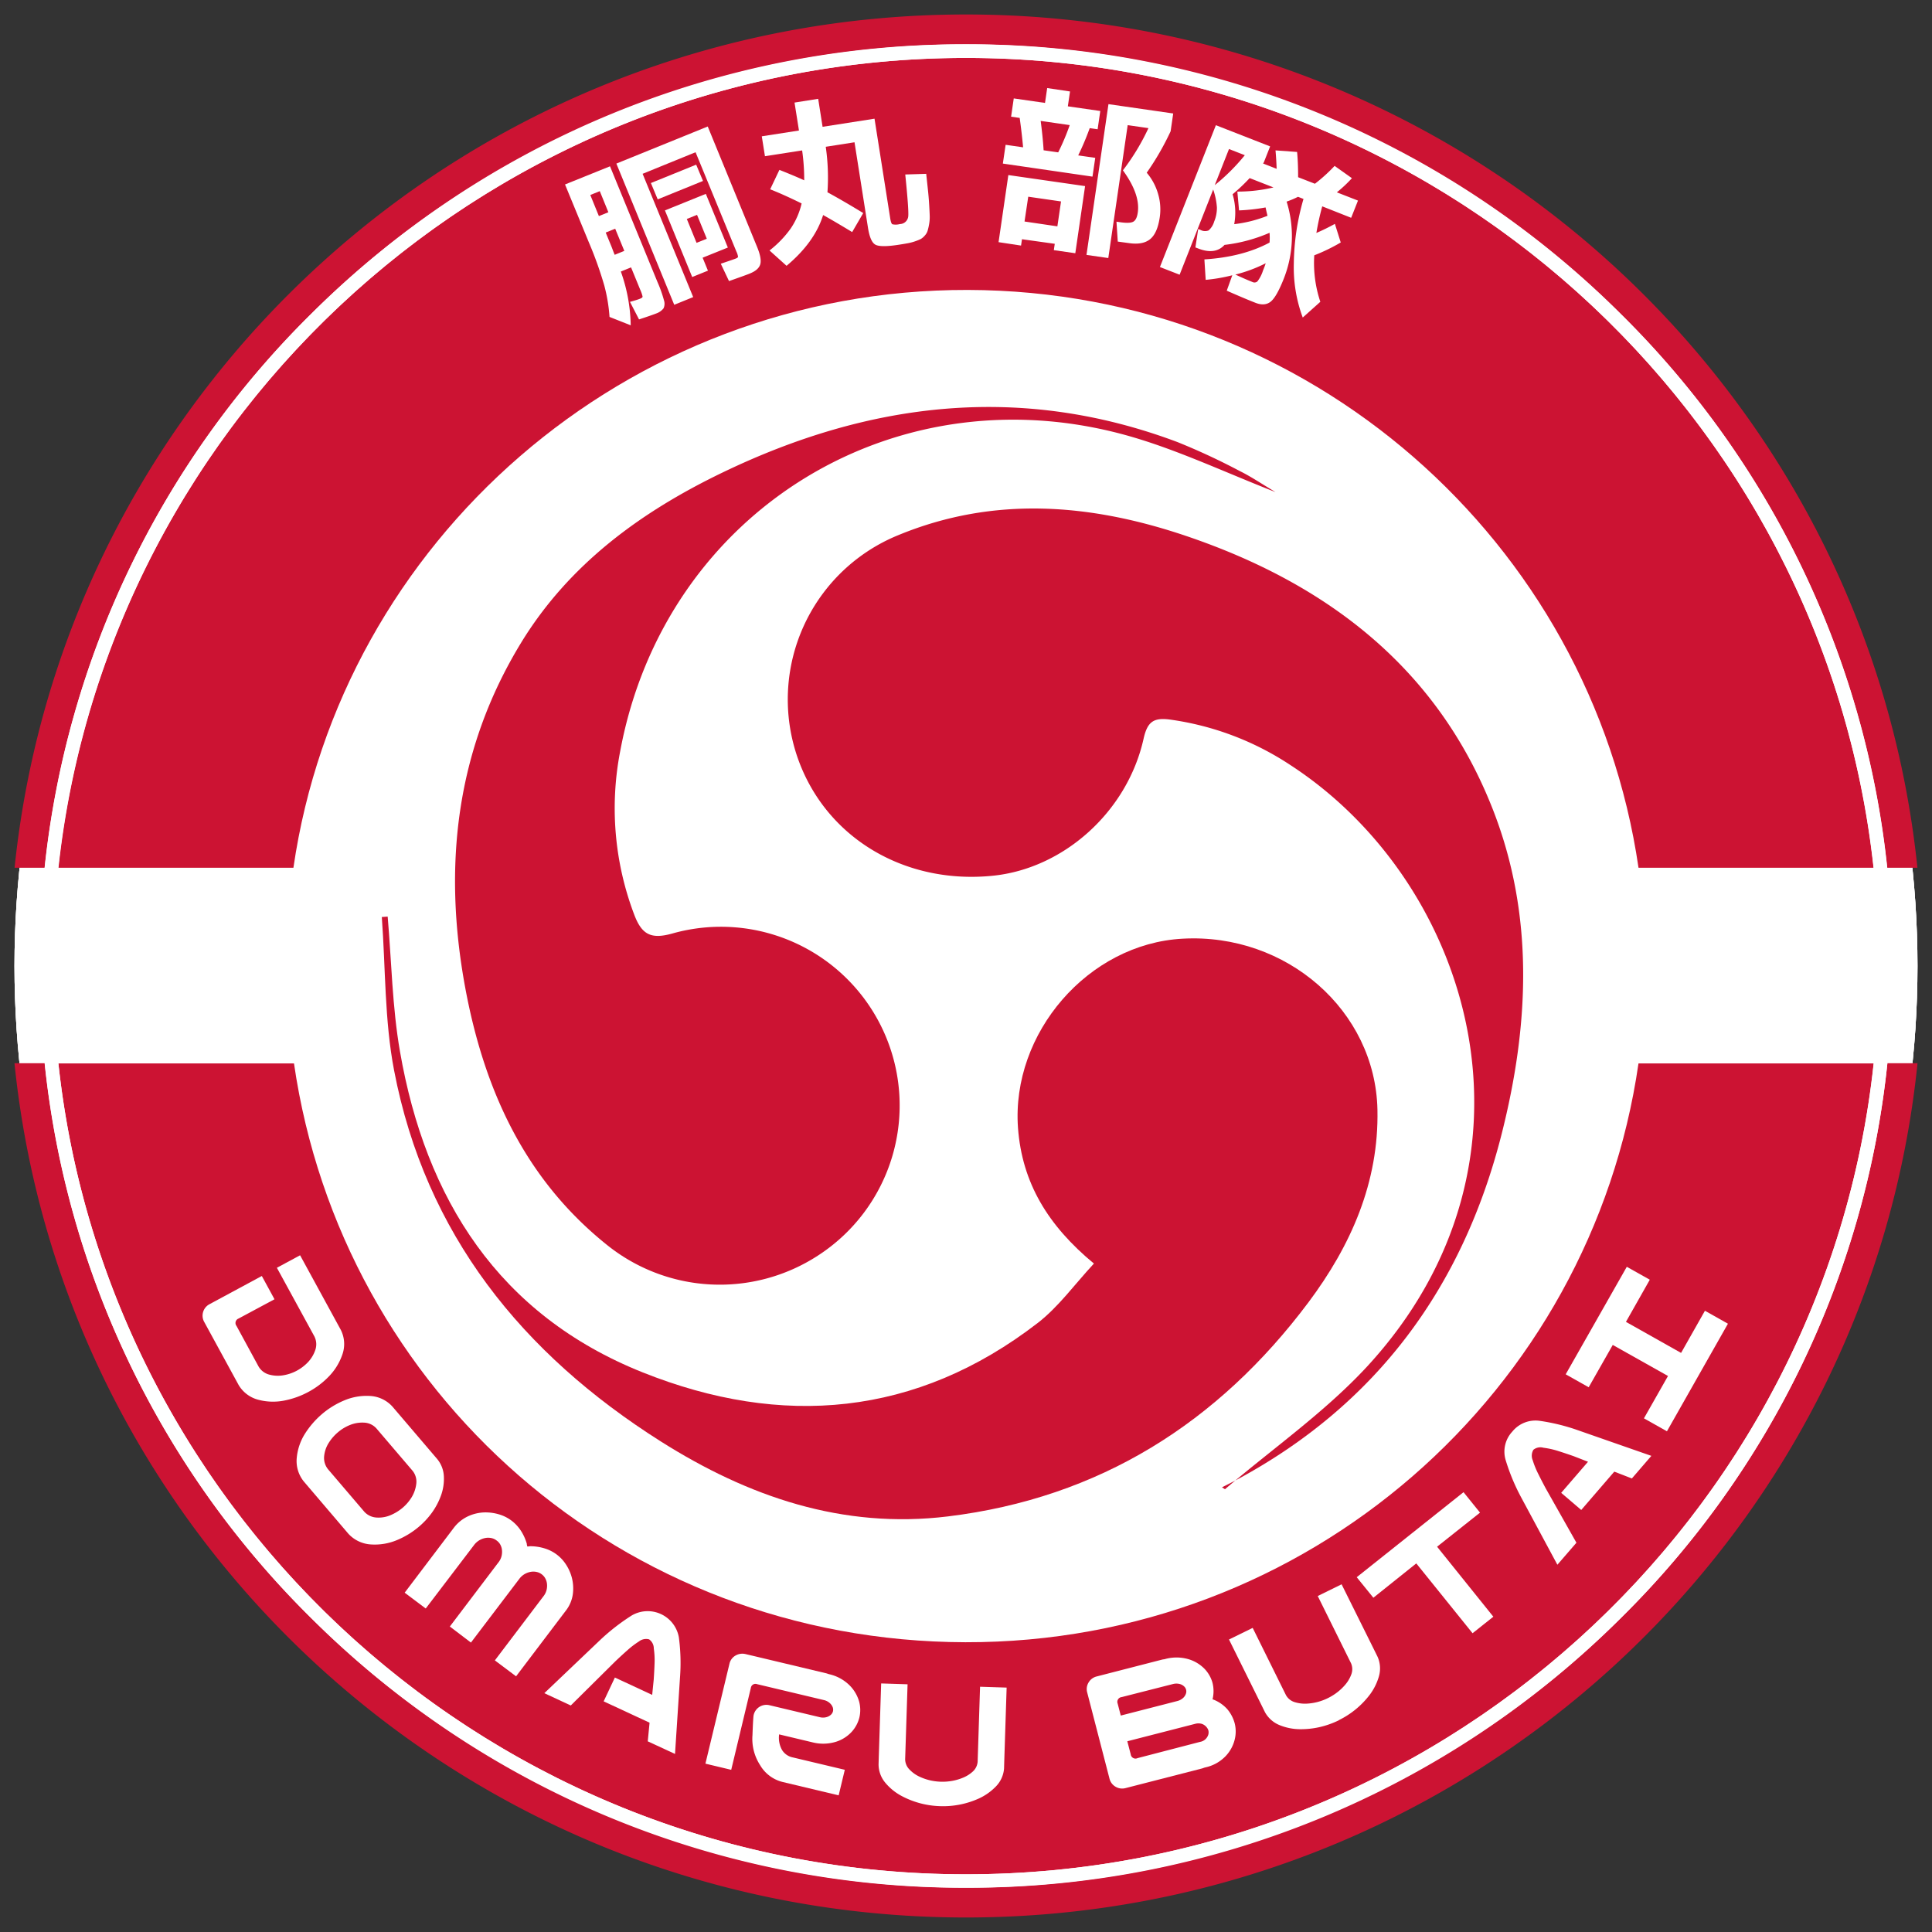 <svg xmlns="http://www.w3.org/2000/svg" viewBox="0 0 566.93 566.93"><rect x="0" y="0" width="566.93" height="566.93" fill="#333333" stroke="none"/><defs><style>.cls-1{fill:#fff;}.cls-2{fill:#cc1333;}.cls-3{fill:#feffff;}</style></defs><title>Domaru Butai</title><g id="Capa_2" data-name="Capa 2"><ellipse class="cls-1" cx="283.46" cy="283.46" rx="279.21" ry="277.77"/><ellipse class="cls-1" cx="283.46" cy="283.46" rx="279.21" ry="277.77"/><ellipse class="cls-1" cx="283.46" cy="283.46" rx="279.21" ry="277.77"/></g><g id="Capa_1" data-name="Capa 1"><path class="cls-2" d="M284,85.08c100.14.24,182.84,73.86,196.81,169.56h69C535.27,121.21,421.38,17,283.46,17S31.66,121.21,17.16,254.64H86.1C100,158.86,183.64,84.84,284,85.08Z"/><path class="cls-2" d="M283.46,550c138,0,252-104.37,266.34-237.94h-69c-13.93,96.33-97,170.07-197.53,169.84-100.68-.23-183-73.53-197-169.84H17.13C31.5,445.58,145.45,550,283.46,550Z"/><path class="cls-2" d="M553.84,312a267.82,267.82,0,0,1-78.13,162.71,272.87,272.87,0,0,1-384.49,0A267.77,267.77,0,0,1,13.09,312H4.25c14.37,140.8,133.9,250.67,279.21,250.67S548.3,452.81,562.68,312Z"/><path class="cls-2" d="M283.46,13A270.78,270.78,0,0,1,475.71,92.21a267.84,267.84,0,0,1,78.1,162.43h8.84C548.14,114,428.69,4.25,283.46,4.25S18.79,114,4.28,254.64h8.84A267.84,267.84,0,0,1,91.22,92.21,270.78,270.78,0,0,1,283.46,13Z"/><path class="cls-3" d="M283.46,553.94a270.78,270.78,0,0,0,192.25-79.22A267.82,267.82,0,0,0,553.84,312h-4C535.43,445.58,421.48,550,283.46,550S31.5,445.58,17.13,312h-4A267.77,267.77,0,0,0,91.22,474.72,270.78,270.78,0,0,0,283.46,553.94Z"/><path class="cls-3" d="M283.46,17c137.92,0,251.81,104.23,266.31,237.66h4a267.84,267.84,0,0,0-78.1-162.43,272.87,272.87,0,0,0-384.49,0,267.84,267.84,0,0,0-78.1,162.43h4C31.66,121.21,145.55,17,283.46,17Z"/><path class="cls-1" d="M187.88,87.63c.47-.19.69-.39.68-.61a10.55,10.55,0,0,0-.69-2l-2.69-6.56-3,1.22a49.25,49.25,0,0,1,2.9,15.78L178.86,93a48.59,48.59,0,0,0-1.54-9.24,111.25,111.25,0,0,0-4.52-12.63l-7-17L179,48.8l13.95,34a37.33,37.33,0,0,1,1.89,5.33,3.22,3.22,0,0,1-.13,2.35A4.66,4.66,0,0,1,192.52,92c-.73.29-2.37.87-5,1.73l-2.66-5.15Q187,88,187.88,87.63ZM175.74,63.41l2.78-1.13L176,56.09l-2.78,1.13Zm2,4.83,1.58,3.84c.13.31.31.77.53,1.37s.4,1,.52,1.32l2.83-1.15-2.68-6.51Zm42.36,12c-.88.36-2.94,1.1-6.18,2.24l-2.41-5.09c2.57-.87,4.06-1.38,4.45-1.54s.6-.33.61-.52a5.26,5.26,0,0,0-.5-1.55L204.11,44.67,188.57,51l14.84,36.18-5.56,2.26L180.87,48l26.81-10.88L222.1,72.31c1,2.38,1.31,4.12,1,5.22S221.81,79.54,220.08,80.24ZM193,58.5l-2-4.79,13.29-5.39,2,4.78Zm13.18,17.12,1.56,3.8-4.62,1.87-8-19.55,12-4.85,6.46,15.75Zm-1.78-4.36,3-1.21-2.86-7-3,1.2Z"/><path class="cls-1" d="M264.07,65.75a2.51,2.51,0,0,0,2.45-2.28q.18-1.92-.88-12.27l6.15-.19q.33,3.08.54,5.07c.14,1.33.25,2.69.33,4.07s.14,2.49.16,3.28a11.65,11.65,0,0,1-.2,2.47,16.82,16.82,0,0,1-.45,1.91,3.76,3.76,0,0,1-.82,1.34,4.53,4.53,0,0,1-1.18,1,16.17,16.17,0,0,1-1.67.67,15,15,0,0,1-2.08.55c-.65.12-1.53.27-2.64.44q-5.32.83-6.88,0t-2.21-5.06l-3.94-25-8.44,1.32a63,63,0,0,1,.5,13.35q4.62,2.51,10.5,6.1l-3.25,5.58q-5.24-3.18-8.52-5-2.49,8-10.73,14.9l-5-4.5A30.85,30.85,0,0,0,232,67.09a21.84,21.84,0,0,0,3.23-7.39Q230,57.12,226,55.55l2.71-5.7c3.15,1.25,5.57,2.27,7.28,3.06a61.29,61.29,0,0,0-.61-8.77l-10.91,1.7L223.54,40l10.91-1.7-1.3-8.2L240.09,29l1.29,8.21,15.24-2.38,4.61,29.26c.16,1,.37,1.57.63,1.72A4.72,4.72,0,0,0,264.07,65.75Z"/><path class="cls-1" d="M299.89,70.2l-.27,1.86-6.6-1,2.87-19.69,22.52,3.24-2.87,19.7-6.3-.91.27-1.86ZM294.28,48l.81-5.51,5.13.74q-.37-4.1-1-8.63l-2.52-.36.78-5.36,9.17,1.32.64-4.36,6.7,1-.64,4.36,9.52,1.37-.78,5.36-2.32-.33a81.09,81.09,0,0,1-3.38,8l5,.72-.81,5.51Zm16,18.42,1.07-7.31-9.62-1.39L300.64,65Zm.24-21.71a67.47,67.47,0,0,0,3.38-8l-8.52-1.23c.42,3.23.71,6.11.86,8.62Zm26,6a16.51,16.51,0,0,1,3.31,6.19,15.9,15.9,0,0,1,.5,6.79c-.46,3.18-1.41,5.34-2.85,6.5s-3.5,1.54-6.18,1.15L328,70.89l-.38-5.84,1.11.16c1.88.27,3.15.22,3.83-.16s1.11-1.27,1.31-2.68q.78-5.31-4.36-12.39A66,66,0,0,0,337,37.6l-6.09-.88-5.69,39-6.4-.92,6.45-44.24,19,2.74-.76,5.22A79.2,79.2,0,0,1,336.47,50.72Z"/><path class="cls-1" d="M368.42,88.86q-2.94-1.14-8.44-3.56l1.63-4.53a49.56,49.56,0,0,1-7.81,1.35l-.38-6q11.28-.72,19.12-4.94a18,18,0,0,0,0-2.87,46.6,46.6,0,0,1-13.21,3.55q-2.73,3-7.7,1.07l-.85-.33.82-5.39.66.25a2.78,2.78,0,0,0,2.4.15,5.43,5.43,0,0,0,1.63-2.6,10.3,10.3,0,0,0,.8-4.17A20.07,20.07,0,0,0,356,55.61l-9.85,25-5.78-2.25,16.42-41.62,15.92,6.22-1.88,4.76a.18.18,0,0,0-.1.12.21.21,0,0,1-.11.13l4,1.57c-.06-1.8-.17-3.6-.33-5.41l6.33.46q.31,3.22.3,7.41l4.93,1.92a48.12,48.12,0,0,0,5.78-5.24l5.08,3.61a40.25,40.25,0,0,1-4.42,4.15l6.2,2.42-2,5.05L388,60.55a77.82,77.82,0,0,0-1.72,7.81c1.94-.84,3.74-1.73,5.43-2.67l1.72,5.46a53.72,53.72,0,0,1-7.77,3.77,35.92,35.92,0,0,0,1.78,13.64l-5.16,4.62a42.2,42.2,0,0,1-2.62-15.8,70.37,70.37,0,0,1,2.84-19l-1.61-.63a25.85,25.85,0,0,1-3.34,1.41,33.9,33.9,0,0,1-.86,22.68c-1.39,3.51-2.66,5.74-3.81,6.67S370.22,89.57,368.42,88.86Zm-3.14-43.32-4.64-1.81-4.18,10.6A58.65,58.65,0,0,0,365.28,45.54Zm6.66,17.78c-.25-1-.44-1.86-.57-2.45a54.26,54.26,0,0,1-7.78.87l-.5-5.52A45.68,45.68,0,0,0,373.7,55l-7-2.74a54.22,54.22,0,0,1-5,4.74,18.86,18.86,0,0,1,.47,8.78A38.3,38.3,0,0,0,371.94,63.32Zm-.53,13.93a42,42,0,0,1-8.91,3.32q3.19,1.47,5.05,2.19a1.29,1.29,0,0,0,1.44-.2,10.33,10.33,0,0,0,1.63-3.17C371,78.48,371.25,77.77,371.41,77.25Z"/><path class="cls-1" d="M100,390.23a9.22,9.22,0,0,1,.45,7.28,17.32,17.32,0,0,1-3.92,6.37,24.25,24.25,0,0,1-6,4.55,24.93,24.93,0,0,1-7.1,2.55,16.88,16.88,0,0,1-7.51-.2,9.47,9.47,0,0,1-5.9-4.37L59.86,387.79A3.73,3.73,0,0,1,59.6,385a3.8,3.8,0,0,1,1.78-2.24l15.45-8.33,3.72,6.83L70,386.92a1.39,1.39,0,0,0-.6,2.16L75.88,401a5.14,5.14,0,0,0,3.21,2.39,9.66,9.66,0,0,0,4.14.16,12.72,12.72,0,0,0,3.9-1.35,13.07,13.07,0,0,0,3.27-2.51,9.81,9.81,0,0,0,2.12-3.54,5.12,5.12,0,0,0-.27-4l-11-20.13,6.81-3.67Z"/><path class="cls-1" d="M128.25,428.09a8.59,8.59,0,0,1,2,5.19,14.38,14.38,0,0,1-.85,5.58,20.57,20.57,0,0,1-2.64,5,23.62,23.62,0,0,1-3.88,4.18,24.38,24.38,0,0,1-6.47,3.92,16.83,16.83,0,0,1-7.47,1.25,9.76,9.76,0,0,1-6.7-3.13L89.18,434.76a9.5,9.5,0,0,1-2.09-7.07,16,16,0,0,1,2.49-7.12,25.73,25.73,0,0,1,5-5.7,24.65,24.65,0,0,1,6.46-3.94,16.82,16.82,0,0,1,7.47-1.3,9.53,9.53,0,0,1,6.68,3.16l.71.83,11.64,13.64Zm-21.37,15.49a5.28,5.28,0,0,0,3.63,1.73,8.91,8.91,0,0,0,4.08-.69,13.88,13.88,0,0,0,3.54-2.16,13,13,0,0,0,2.68-3.13,9.75,9.75,0,0,0,1.34-3.89,5.1,5.1,0,0,0-1.08-3.85l-10.63-12.45a5.16,5.16,0,0,0-3.64-1.68,9.57,9.57,0,0,0-4.07.68,12.6,12.6,0,0,0-3.54,2.13,13.34,13.34,0,0,0-2.72,3.12,8.88,8.88,0,0,0-1.35,3.89,5.27,5.27,0,0,0,1.13,3.85Z"/><path class="cls-1" d="M150.08,446.2a11.77,11.77,0,0,1,2.74,2.93,14.35,14.35,0,0,1,1.76,3.84c0,.27.09.55.16.84.27,0,.56-.06.86-.08a14.29,14.29,0,0,1,4.19.63,11.35,11.35,0,0,1,6.28,4.71,13.13,13.13,0,0,1,1.72,3.84,12.69,12.69,0,0,1,.32,4.75,10.15,10.15,0,0,1-2.15,5.08L151.44,491.9l-6.23-4.67,14.24-18.79a4.82,4.82,0,0,0,1-2.18,5.1,5.1,0,0,0,0-1.88,4.43,4.43,0,0,0-.57-1.44,3.81,3.81,0,0,0-.95-1,3.73,3.73,0,0,0-1.25-.61,4.61,4.61,0,0,0-1.52-.14,5.4,5.4,0,0,0-1.83.51,5.16,5.16,0,0,0-1.87,1.51L138.19,482,132,477.29l14.24-18.79a4.84,4.84,0,0,0,1-2.18,5.33,5.33,0,0,0,0-1.88,4.23,4.23,0,0,0-.58-1.44,3.8,3.8,0,0,0-1-1,3.68,3.68,0,0,0-1.24-.61,4.69,4.69,0,0,0-1.53-.14,5.35,5.35,0,0,0-1.82.51,5.27,5.27,0,0,0-1.88,1.51L124.93,472l-6.18-4.64,14.51-19.16a11.17,11.17,0,0,1,4.4-3.4,12.34,12.34,0,0,1,4.67-1,14.05,14.05,0,0,1,4.21.61A11.55,11.55,0,0,1,150.08,446.2Z"/><path class="cls-1" d="M180.43,492.26l10.95,5.09.45-4.49c.11-1.68.2-3.28.25-4.8a23.41,23.41,0,0,0-.23-4.33,3.23,3.23,0,0,0-1.37-2.67,3.42,3.42,0,0,0-3,.62,25.8,25.8,0,0,0-3.44,2.63q-1.71,1.51-3.55,3.27l-13,12.88-7.76-3.61,16.4-15.62a60.89,60.89,0,0,1,9.26-7.19,9.29,9.29,0,0,1,13.81,6.39,56.68,56.68,0,0,1,.35,11.69l-1.47,22.56-8-3.7.53-5.47-13.47-6.26Z"/><path class="cls-1" d="M214.57,519.34,207,517.53l7.08-29.43a3.71,3.71,0,0,1,1.8-2.32,4,4,0,0,1,2.95-.39l2.76.65,6.92,1.65L242.38,491a4.2,4.2,0,0,1,.66.21l.34.09a12.37,12.37,0,0,1,6,3.33,11,11,0,0,1,2.73,4.7,9.58,9.58,0,0,1,.08,4.6,9.78,9.78,0,0,1-2.15,4.13,10.58,10.58,0,0,1-4.58,3,12.68,12.68,0,0,1-6.93.24l-9.9-2.36a7.34,7.34,0,0,0,.86,4.59,4.79,4.79,0,0,0,3.11,2.16l15.3,3.64-1.8,7.5-16.31-3.89a10.56,10.56,0,0,1-6.76-5,14.13,14.13,0,0,1-2.22-8.81q.19-5.28.35-5.89a3.83,3.83,0,0,1,4.67-2.85l14.84,3.53a3.82,3.82,0,0,0,1.89-.05,3.14,3.14,0,0,0,1.27-.7,2.09,2.09,0,0,0,.6-1,2.18,2.18,0,0,0-.07-1.18,3.19,3.19,0,0,0-.82-1.19,3.83,3.83,0,0,0-1.65-.9l-15.25-3.63-4.5-1.07a1.36,1.36,0,0,0-1.81,1.1Z"/><path class="cls-1" d="M275.79,530a25.56,25.56,0,0,1-11.41-3.09,16,16,0,0,1-4.57-3.75,8.4,8.4,0,0,1-2-5.42l.07-2.41.69-21.34,7.75.25-.71,22a4.32,4.32,0,0,0,1.26,3,9.67,9.67,0,0,0,2.72,2,15.71,15.71,0,0,0,3.14,1.14,16.21,16.21,0,0,0,6.65.21,15.38,15.38,0,0,0,3.21-.94,9.83,9.83,0,0,0,2.84-1.78,4.33,4.33,0,0,0,1.45-2.91l.71-22,7.8.25-.69,21.33-.07,2.42a8.46,8.46,0,0,1-2.4,5.27,16.51,16.51,0,0,1-4.83,3.45A25.43,25.43,0,0,1,275.79,530Z"/><path class="cls-1" d="M360.09,501.49a10.73,10.73,0,0,1,2.23,4.24,9.85,9.85,0,0,1,0,4.71,10.76,10.76,0,0,1-2.63,4.84,11.61,11.61,0,0,1-6,3.35l-.34.09a4.67,4.67,0,0,1-.66.23l-22.51,5.78a3.81,3.81,0,0,1-2.83-.43,3.77,3.77,0,0,1-1.75-2.26L319,496.53a3.71,3.71,0,0,1,.43-2.81,3.79,3.79,0,0,1,2.27-1.75L341,487a5.22,5.22,0,0,1,.69-.11l.33-.09a12.6,12.6,0,0,1,6.91.13,10.92,10.92,0,0,1,4.63,2.88,9.71,9.71,0,0,1,2.24,4,10,10,0,0,1,.06,4.62.77.77,0,0,1-.07.2A10.78,10.78,0,0,1,360.09,501.49Zm-12.86-3.29A3.08,3.08,0,0,0,348,497a2,2,0,0,0-.57-2.17,2.94,2.94,0,0,0-1.28-.68,4,4,0,0,0-1.89,0L329.14,498a1.4,1.4,0,0,0-1.17,1.91l.91,3.51,16.68-4.29A3.94,3.94,0,0,0,347.23,498.2Zm4.91,12.94a3,3,0,0,0,1.66-.85,3.08,3.08,0,0,0,.77-1.29,2.46,2.46,0,0,0,0-1.29,2.79,2.79,0,0,0-.61-1,3,3,0,0,0-1.34-.87,3.61,3.61,0,0,0-1.89,0l-3.58.92-16.35,4.2,1,3.84a1.41,1.41,0,0,0,2,1.11l.45-.12Z"/><path class="cls-1" d="M392.88,504.8a26.18,26.18,0,0,1-5.63,2,25,25,0,0,1-5.91.62,16.13,16.13,0,0,1-5.8-1.17,8.55,8.55,0,0,1-4.35-3.83l-1.07-2.17-9.48-19.15,6.95-3.41,9.76,19.72a4.35,4.35,0,0,0,2.54,2.06,10.17,10.17,0,0,0,3.32.46,15.75,15.75,0,0,0,6.45-1.63,16.34,16.34,0,0,0,2.83-1.77,15.43,15.43,0,0,0,2.39-2.32,9.94,9.94,0,0,0,1.66-2.9,4.34,4.34,0,0,0-.1-3.26l-9.76-19.71,7-3.44L403.17,484l1.07,2.17a8.43,8.43,0,0,1,.38,5.78,16.55,16.55,0,0,1-2.63,5.3,25.43,25.43,0,0,1-9.11,7.51Z"/><path class="cls-1" d="M398.12,462.82l31.34-24.95,4.84,6-12.6,10,16.51,20.54-6.1,4.85L415.6,458.77,403,468.84Z"/><path class="cls-1" d="M458.12,438.06l7.87-9.12-4.22-1.64q-2.4-.84-4.59-1.53a23.89,23.89,0,0,0-4.26-.94,3.25,3.25,0,0,0-2.95.59,3.38,3.38,0,0,0-.21,3.07,25.81,25.81,0,0,0,1.62,4c.68,1.37,1.41,2.79,2.21,4.28l9,15.93L457,459.16l-10.71-19.92a59.63,59.63,0,0,1-4.47-10.8,8.6,8.6,0,0,1,1.95-8.34,8.75,8.75,0,0,1,7.95-3.18,58.67,58.67,0,0,1,11.42,2.81l21.44,7.48-5.72,6.63-5.16-2L464,443.09Z"/><path class="cls-1" d="M482.4,416.2l7.06-12.43-16.21-9.11-7.06,12.42-6.75-3.8,17.93-31.55,6.75,3.79-7,12.37L493.3,397l7-12.37,6.75,3.8L489.15,420Z"/><path class="cls-2" d="M374.29,144.4c-14.42-5.64-27.43-11.78-41.06-15.88-69.34-20.85-138,21-151.22,91.82a87.88,87.88,0,0,0,4.08,48c2.25,6,5,7.31,11.17,5.6A52.44,52.44,0,0,1,240,368.45a52.82,52.82,0,0,1-62.2-3.39c-24.2-19.51-35.88-45.94-41.32-75.43-6.53-35.46-2.72-69.62,16.42-101,14.05-23,35.07-38.37,59-49.91,43.25-20.88,87.73-26.23,133.61-9a194.05,194.05,0,0,1,18.34,8.53C367.11,139.86,370.17,141.94,374.29,144.4Z"/><path class="cls-2" d="M321,370.78c-13.44-11.11-21.09-23.64-22.28-39.83-2-27.8,20.58-54,48.3-55.5,30.5-1.69,56.56,21.11,57.18,50.16.45,21.37-7.81,39.94-20.26,56.57-26.47,35.33-61.31,57.37-105.78,62.8-30.91,3.77-58.6-5.79-84.25-22-40.74-25.78-69.06-60.86-78.27-108.89-2.82-14.69-2.49-30-3.6-45l1.72-.12c1.14,13.19,1.34,26.54,3.6,39.53,7.52,43.36,29,77.35,71.24,94.22,40.77,16.29,80.29,13,115.93-14.52C310.62,383.48,315.25,377,321,370.78Z"/><path class="cls-2" d="M359.46,437c14-11.94,29.33-22.63,41.7-36,55.46-60.15,31-141.79-22.63-176.58a85.1,85.1,0,0,0-35.15-13.26c-4.91-.67-6.7.66-7.81,5.64C330.77,238.27,312,255,291.11,257c-24.09,2.36-45.8-9.48-55.24-30.13a52.06,52.06,0,0,1,27.79-69.86c28.16-11.6,56.5-9.18,84.36.25,41.23,13.94,73.69,38.62,90,80.15,12.25,31.2,10.7,63.44,2.63,95.34-11.37,44.91-36.69,79.54-78.17,101.7-1.28.69-2.6,1.32-3.9,2Z"/></g></svg>